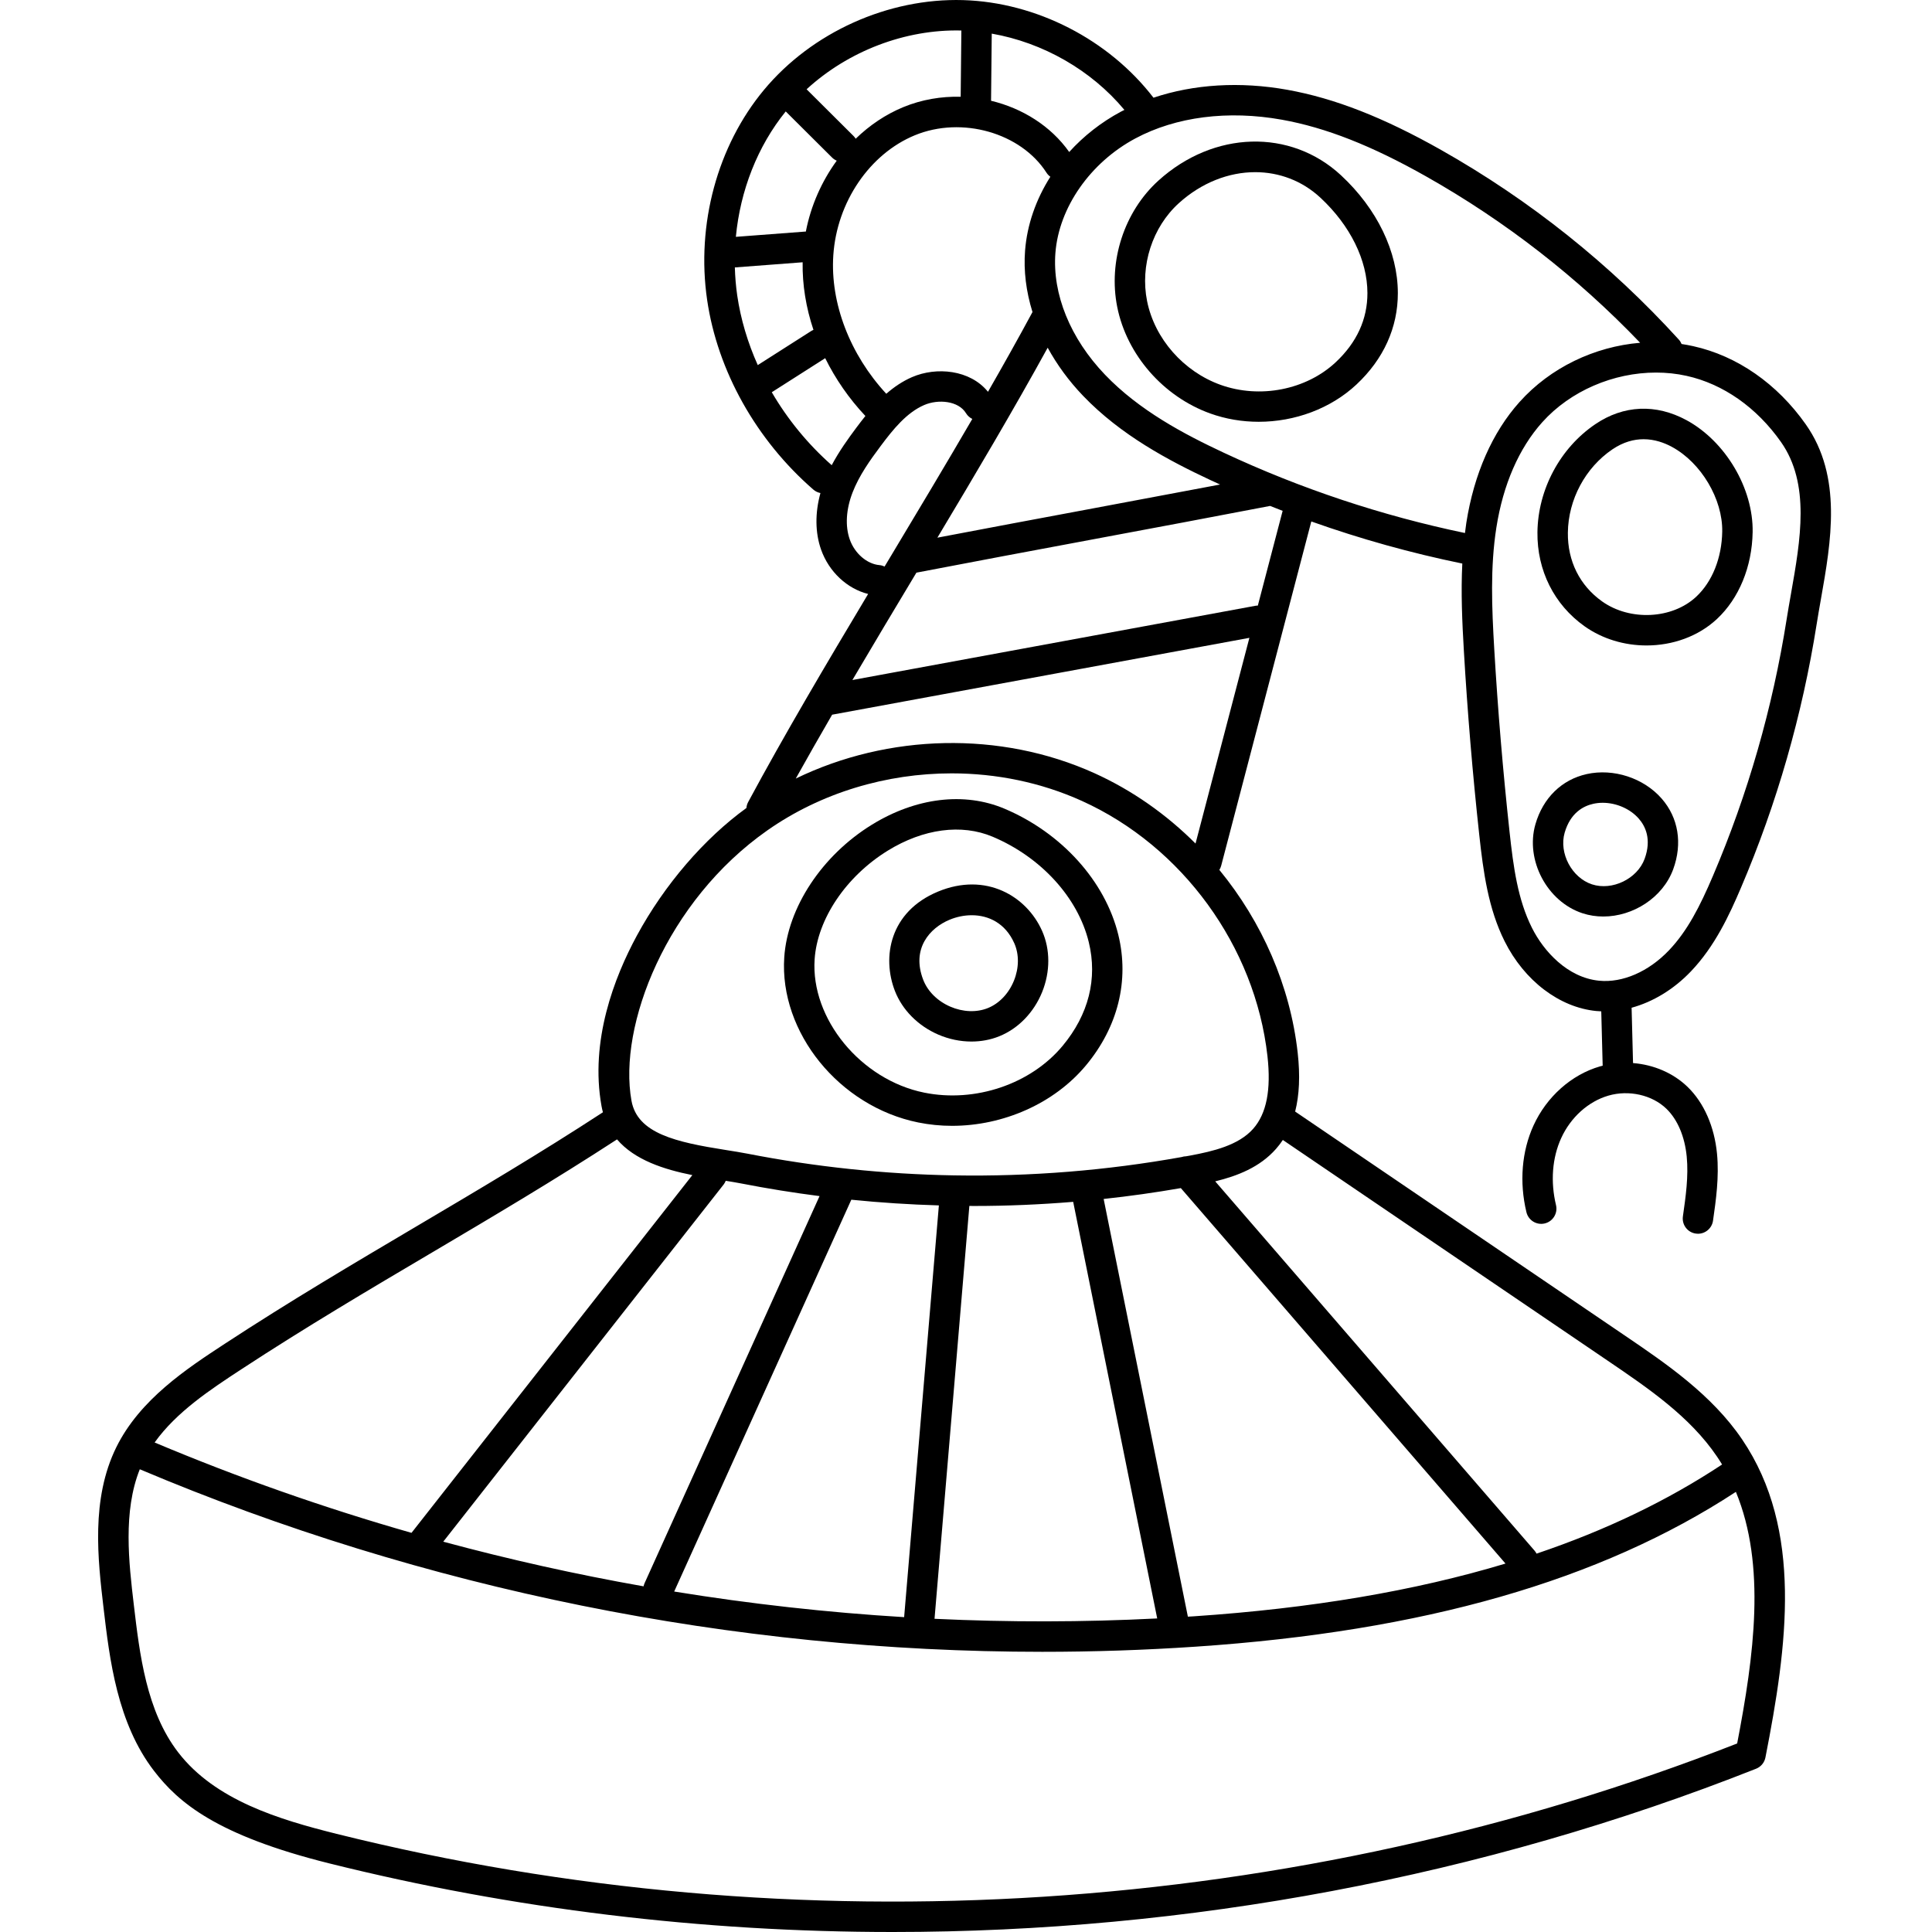 <svg height="512pt" viewBox="-26 0 512 512" width="512pt" xmlns="http://www.w3.org/2000/svg"><path d="m240.18 214.305c-10.648-4.492-23.453-2.941-35.125 4.25-13.223 8.148-22.332 21.941-23.219 35.141-1.332 19.898 14.586 39.531 35.484 43.766 2.965.602 5.977.895 8.988.895 13.582 0 27.09-5.922 35.512-16.055 8.461-10.184 11.496-22.449 8.551-34.535-3.473-14.25-15.043-27.066-30.191-33.461zm15.438 62.84c-8.445 10.164-23.191 15.152-36.695 12.414-16.797-3.402-30.094-19.582-29.039-35.328.715-10.68 8.332-21.988 19.402-28.812 9.426-5.809 19.543-7.152 27.762-3.684 12.84 5.418 22.609 16.121 25.488 27.938 2.363 9.684-.031 19.184-6.918 27.473zm0 0"/><path d="m222.551 236.297c-12.781 5.312-14.863 17.359-11.395 26.305 1.957 5.039 6.137 9.258 11.473 11.57 2.844 1.23 5.859 1.848 8.812 1.848 2.555 0 5.062-.461 7.371-1.395 5.031-2.027 9.172-6.297 11.363-11.707 2.18-5.383 2.18-11.293-.008-16.215-4.074-9.184-14.871-15.707-27.617-10.406zm20.152 23.594c-1.375 3.398-3.895 6.043-6.906 7.258-2.992 1.207-6.621 1.07-9.965-.379-3.367-1.457-5.977-4.043-7.16-7.086-3.215-8.293 1.746-13.77 6.973-15.941 1.828-.762 3.852-1.195 5.879-1.195 4.453 0 8.91 2.098 11.277 7.43 1.301 2.934 1.266 6.547-.098 9.914zm0 0"/><path d="m452.562 112.477c-7.605-10.801-18.207-18.168-29.852-20.742-1.02-.227-2.047-.414-3.074-.57-.172-.414-.406-.812-.727-1.164-18.223-20.023-39.414-36.93-62.988-50.254-15.266-8.625-28.219-13.695-40.758-15.949-12.531-2.254-24.805-1.484-35.477 2.098-11.844-15.402-31.035-25.289-50.449-25.867-19.867-.582-40.086 8.527-52.785 23.801-12.344 14.848-17.973 35.648-15.055 55.645 2.742 18.793 13 37.117 28.152 50.277.555.48 1.203.781 1.875.91-1.453 5.277-1.418 10.516.18 15.016 2.086 5.883 6.926 10.355 12.461 11.73-11.09 18.52-22.211 37.332-31.793 55.145-.273.504-.422 1.043-.465 1.578-11.203 8.109-21.738 20.359-29.023 33.805-5.996 11.062-12.488 27.883-9.375 45.191.102.562.23 1.109.371 1.641-16.656 10.867-33.309 20.715-49.426 30.238-16.543 9.777-33.652 19.887-50.82 31.133-10.004 6.555-22.453 14.711-28.703 27.383-6.785 13.758-4.898 29.77-3.387 42.637 1.602 13.57 3.59 30.457 13.41 43.191 6.402 8.297 16.449 17 46.375 24.461 48.777 12.164 99.043 18.195 149.332 18.191 78.094 0 156.234-14.547 228.824-43.27 1.277-.508 2.207-1.629 2.473-2.977 5.777-29.512 10.059-60.328-6.168-84.281-8.051-11.883-20.25-20.172-31.016-27.488l-87.445-59.41c1.117-4.398 1.344-9.562.672-15.578-1.984-17.777-9.461-34.691-20.758-48.465.207-.336.375-.699.48-1.098l23.887-91.242c13.059 4.641 26.438 8.375 40.016 11.156-.379 7.68-.043 15.352.414 23.133.949 16.203 2.32 32.602 4.074 48.734 1.082 9.953 2.41 19.602 6.734 28.246 5.219 10.438 14.516 17.512 24.262 18.465.445.043.891.07 1.34.09l.375 14.406c-.25.062-.504.117-.754.191-7.539 2.195-14.109 8.047-17.574 15.648-3.125 6.852-3.793 15.016-1.879 22.98.52 2.168 2.699 3.5 4.859 2.98 2.168-.52 3.5-2.695 2.98-4.859-1.496-6.23-1.008-12.531 1.375-17.754 2.504-5.496 7.176-9.703 12.496-11.254 5.438-1.586 11.629-.18 15.406 3.496 2.949 2.867 4.852 7.363 5.363 12.66.508 5.223-.266 10.621-1.012 15.84-.316 2.207 1.215 4.25 3.418 4.562.195.031.387.043.574.043 1.973 0 3.699-1.449 3.988-3.461.777-5.426 1.656-11.574 1.059-17.758-.695-7.195-3.453-13.469-7.766-17.668-3.828-3.723-9.039-5.918-14.488-6.344l-.379-14.664c5.656-1.543 11.168-4.863 15.723-9.641 6.355-6.664 10.176-14.93 13.258-22.156 9.516-22.301 16.266-45.812 20.066-69.887.34-2.16.734-4.375 1.129-6.629 2.688-15.203 5.734-32.438-4.008-46.273zm-180.582-83.352c-.305.156-.613.301-.914.461-5.262 2.816-9.887 6.473-13.715 10.695-4.859-6.875-12.387-11.582-20.711-13.578l.184-17.793c13.551 2.367 26.367 9.664 35.156 20.215zm-20.332 63.02c2.449 4.48 5.578 8.781 9.367 12.734 10.008 10.453 22.711 17.176 33.82 22.375.828.387 1.664.766 2.5 1.148-11.352 2.152-23.336 4.395-35.043 6.582-13.383 2.5-27.129 5.07-39.875 7.504 10.09-16.848 20.219-33.945 29.23-50.344zm-5.992-25.75c-.418 5.379.281 10.891 1.965 16.301-3.723 6.906-7.691 13.984-11.793 21.133-4.758-5.859-13.66-6.68-20.121-3.891-2.555 1.109-4.809 2.652-6.832 4.418-9.637-10.41-14.875-24.031-14.039-36.688.93-14.082 9.609-26.871 21.598-31.816 12.441-5.133 28.102-.684 34.906 9.926.273.43.625.781 1.016 1.066-3.797 5.988-6.164 12.676-6.699 19.551zm-45.457-30.352-12.441-12.383c11.008-10.109 26.121-15.945 41.012-15.574l-.18 17.559c-5.137-.137-10.348.738-15.23 2.754-4.664 1.926-8.918 4.801-12.594 8.367-.16-.258-.344-.504-.566-.723zm-17.973-6.512 12.285 12.227c.363.363.785.633 1.23.828-3.992 5.48-6.852 11.918-8.184 18.781-.039.004-.074-.004-.113 0l-18.434 1.398c1.164-12.273 5.746-24.02 13.215-33.234zm-13.484 41.34 17.965-1.363c-.098 5.953.895 12.027 2.867 17.914-.199.086-.398.176-.59.297l-14.168 9.035c-2.668-5.953-4.523-12.172-5.441-18.445-.359-2.473-.559-4.957-.633-7.438zm25.672 52.41c-6.344-5.598-11.715-12.184-15.883-19.332l14.156-9.027c2.719 5.504 6.305 10.703 10.652 15.32-.84 1.043-1.637 2.086-2.398 3.105-2.191 2.938-4.578 6.258-6.527 9.934zm12.668 26.484c-3.324-.289-6.562-3.078-7.879-6.781-1.258-3.551-1-7.969.727-12.449 1.73-4.492 4.641-8.57 7.473-12.359 3.27-4.379 6.848-8.82 11.508-10.836 3.738-1.613 9.09-1.129 11.09 2.164.414.684 1.004 1.191 1.672 1.52-7.023 12.07-14.344 24.281-21.543 36.277-.566.941-1.137 1.891-1.703 2.836-.414-.191-.859-.328-1.344-.371zm-169.129 213.117c17.016-11.145 34.039-21.207 50.504-30.934 15.98-9.445 32.484-19.207 49.062-29.996 4.715 5.504 12.477 7.965 19.961 9.465l-74.426 94.805c-23.145-6.613-45.891-14.605-68.078-23.945 5.805-8.129 14.844-14.066 22.977-19.395zm248.98-48.023 86.039 99.504c-24.062 7.25-51.465 11.879-82.59 13.977-.527.035-1.055.062-1.582.094l-22.32-110.695c6.859-.738 13.684-1.699 20.453-2.879zm-28.527 3.645 22.266 110.402c-19.656 1.004-39.355 1.023-59.012.094l9.23-109.414c.422.004.848.012 1.27.012 8.77 0 17.531-.379 26.246-1.094zm-44.801 110.059c-20.41-1.238-40.754-3.508-60.938-6.789l46.941-103.836c7.715.781 15.461 1.281 23.203 1.508zm-68.781-9.012c-.125.277-.211.559-.27.844-17.859-3.152-35.578-7.102-53.086-11.832l74.316-94.668c.234-.301.406-.633.543-.969 1.504.238 2.93.477 4.227.73 6.824 1.328 13.711 2.438 20.637 3.324zm289.543 42.488c-117.27 45.898-248.996 54.41-371.188 23.949-15.156-3.781-32.148-8.875-41.938-21.566-8.461-10.965-10.227-25.973-11.789-39.211-1.301-11.047-2.895-24.621 1.594-35.836 75.418 31.879 157.277 48.375 239.148 48.375 13.582 0 27.176-.453 40.727-1.367 60.293-4.059 107.152-17.488 143.105-41.02 8.047 19.477 4.82 43.391.34 66.676zm-34.223-101.383c10.664 7.246 21.688 14.734 28.871 25.34.473.695.922 1.402 1.355 2.113-14.445 9.559-30.777 17.418-49.172 23.625-.141-.277-.309-.547-.523-.793l-84.629-97.867c5.871-1.434 11.809-3.73 16.102-8.598.66-.75 1.266-1.539 1.816-2.371zm-94.039-61.516c-3.871 4.383-10.637 5.961-16.676 7.094-.371.07-.742.125-1.117.195-.402.012-.801.074-1.188.207-19.766 3.551-40.043 5.199-60.312 4.852-18.348-.312-36.758-2.246-54.715-5.75-1.805-.352-3.746-.656-5.805-.984-13.18-2.082-23.387-4.363-24.945-13.055-3.566-19.832 9.207-52.867 36.051-71.668 14.219-9.957 31.523-15.082 48.809-15.082 11.828 0 23.652 2.398 34.48 7.293 26.645 12.035 45.957 38.59 49.203 67.648.996 8.938-.242 15.234-3.785 19.25zm-15.277-75.59c-7.734-7.738-16.805-14.133-26.82-18.66-24.906-11.25-54.633-10.453-79.121 1.438 3.109-5.578 6.336-11.23 9.637-16.926l110.578-20.367zm16.512-63.062c-.207.008-.414.012-.625.051l-106.82 19.676c5.594-9.5 11.312-19.043 16.961-28.453 14.613-2.812 31.031-5.883 46.922-8.852 15.844-2.961 32.211-6.02 46.812-8.832 1.105.441 2.215.875 3.324 1.301zm-9.086-40.539c-10.434-4.883-22.324-11.152-31.414-20.645-9.203-9.609-13.992-21.375-13.145-32.285.934-12.039 9.246-23.941 21.176-30.324 10.777-5.77 24.578-7.531 38.867-4.965 11.617 2.09 23.762 6.867 38.219 15.035 21 11.867 40.043 26.684 56.699 44.074-12.098 1.02-23.773 6.559-31.957 15.688-7.203 8.031-12.078 19.102-14.105 32.012-.141.906-.246 1.812-.363 2.719-22.055-4.594-43.574-11.758-63.977-21.309zm150.379 37.398c-.406 2.301-.809 4.566-1.156 6.777-3.699 23.414-10.266 46.285-19.52 67.977-3.48 8.16-6.797 14.641-11.676 19.758-5.379 5.641-12.281 8.652-18.484 8.043-8.379-.816-14.707-7.793-17.832-14.047-3.73-7.457-4.895-15.965-5.93-25.508-1.738-16.004-3.102-32.266-4.043-48.34-.645-10.969-1.086-21.688.566-32.219 1.785-11.367 5.984-21.008 12.145-27.875 7.48-8.344 18.902-13.176 30.16-13.176 2.73 0 5.453.281 8.105.871 9.676 2.141 18.555 8.359 25 17.512 7.812 11.094 5.195 25.902 2.664 40.227zm0 0"/><path d="m420.918 111.34c-8.082-4.375-16.652-4-24.133 1.066-9.336 6.316-15.215 17.297-15.348 28.652-.121 10.102 4.422 19.172 12.453 24.887 4.816 3.426 10.656 5.109 16.453 5.109 6.879 0 13.699-2.371 18.672-7.02 5.852-5.465 9.297-13.855 9.453-23.02.199-11.578-7.184-24.059-17.551-29.676zm2.594 46.801c-6.359 5.945-17.551 6.496-24.945 1.234-5.934-4.223-9.156-10.695-9.066-18.223.102-8.754 4.625-17.211 11.805-22.07 2.902-1.965 5.711-2.684 8.258-2.684 2.922 0 5.508.945 7.512 2.031 7.75 4.199 13.48 13.848 13.332 22.449-.117 6.988-2.633 13.281-6.895 17.262zm0 0"/><path d="m329.422 46.492c-13.41-12.469-33.777-11.891-48.43 1.371-9.066 8.207-13.348 21.359-10.91 33.512 2.539 12.668 12.219 23.734 24.652 28.203 4.125 1.48 8.484 2.199 12.828 2.199 9.562 0 19.074-3.473 25.934-9.898 7.18-6.723 10.969-15.105 10.949-24.238-.02-10.934-5.496-22.289-15.023-31.148zm-1.438 49.5c-7.828 7.332-20.094 9.742-30.523 5.996-9.832-3.531-17.477-12.246-19.473-22.199-1.891-9.422 1.414-19.609 8.418-25.949 6.031-5.461 13.254-8.215 20.238-8.215 6.305 0 12.414 2.242 17.285 6.773 7.898 7.344 12.438 16.551 12.453 25.254.012 6.938-2.812 13.109-8.398 18.34zm0 0"/><path d="m394.48 205.145c-6.609 1.473-11.559 6.312-13.574 13.277-2.746 9.5 3.086 20.531 12.484 23.605 1.789.586 3.645.859 5.5.859 7.891 0 15.77-5 18.523-12.516 2.504-6.836 1.391-13.664-3.059-18.742-4.781-5.457-12.766-8.066-19.875-6.484zm15.363 22.453c-1.941 5.297-8.586 8.52-13.945 6.766-5.359-1.754-8.812-8.285-7.246-13.699 1.527-5.27 4.965-7.066 7.582-7.648.812-.18 1.648-.27 2.492-.27 3.574 0 7.258 1.562 9.562 4.195 1.758 2.004 3.449 5.48 1.555 10.656zm0 0"/></svg>
